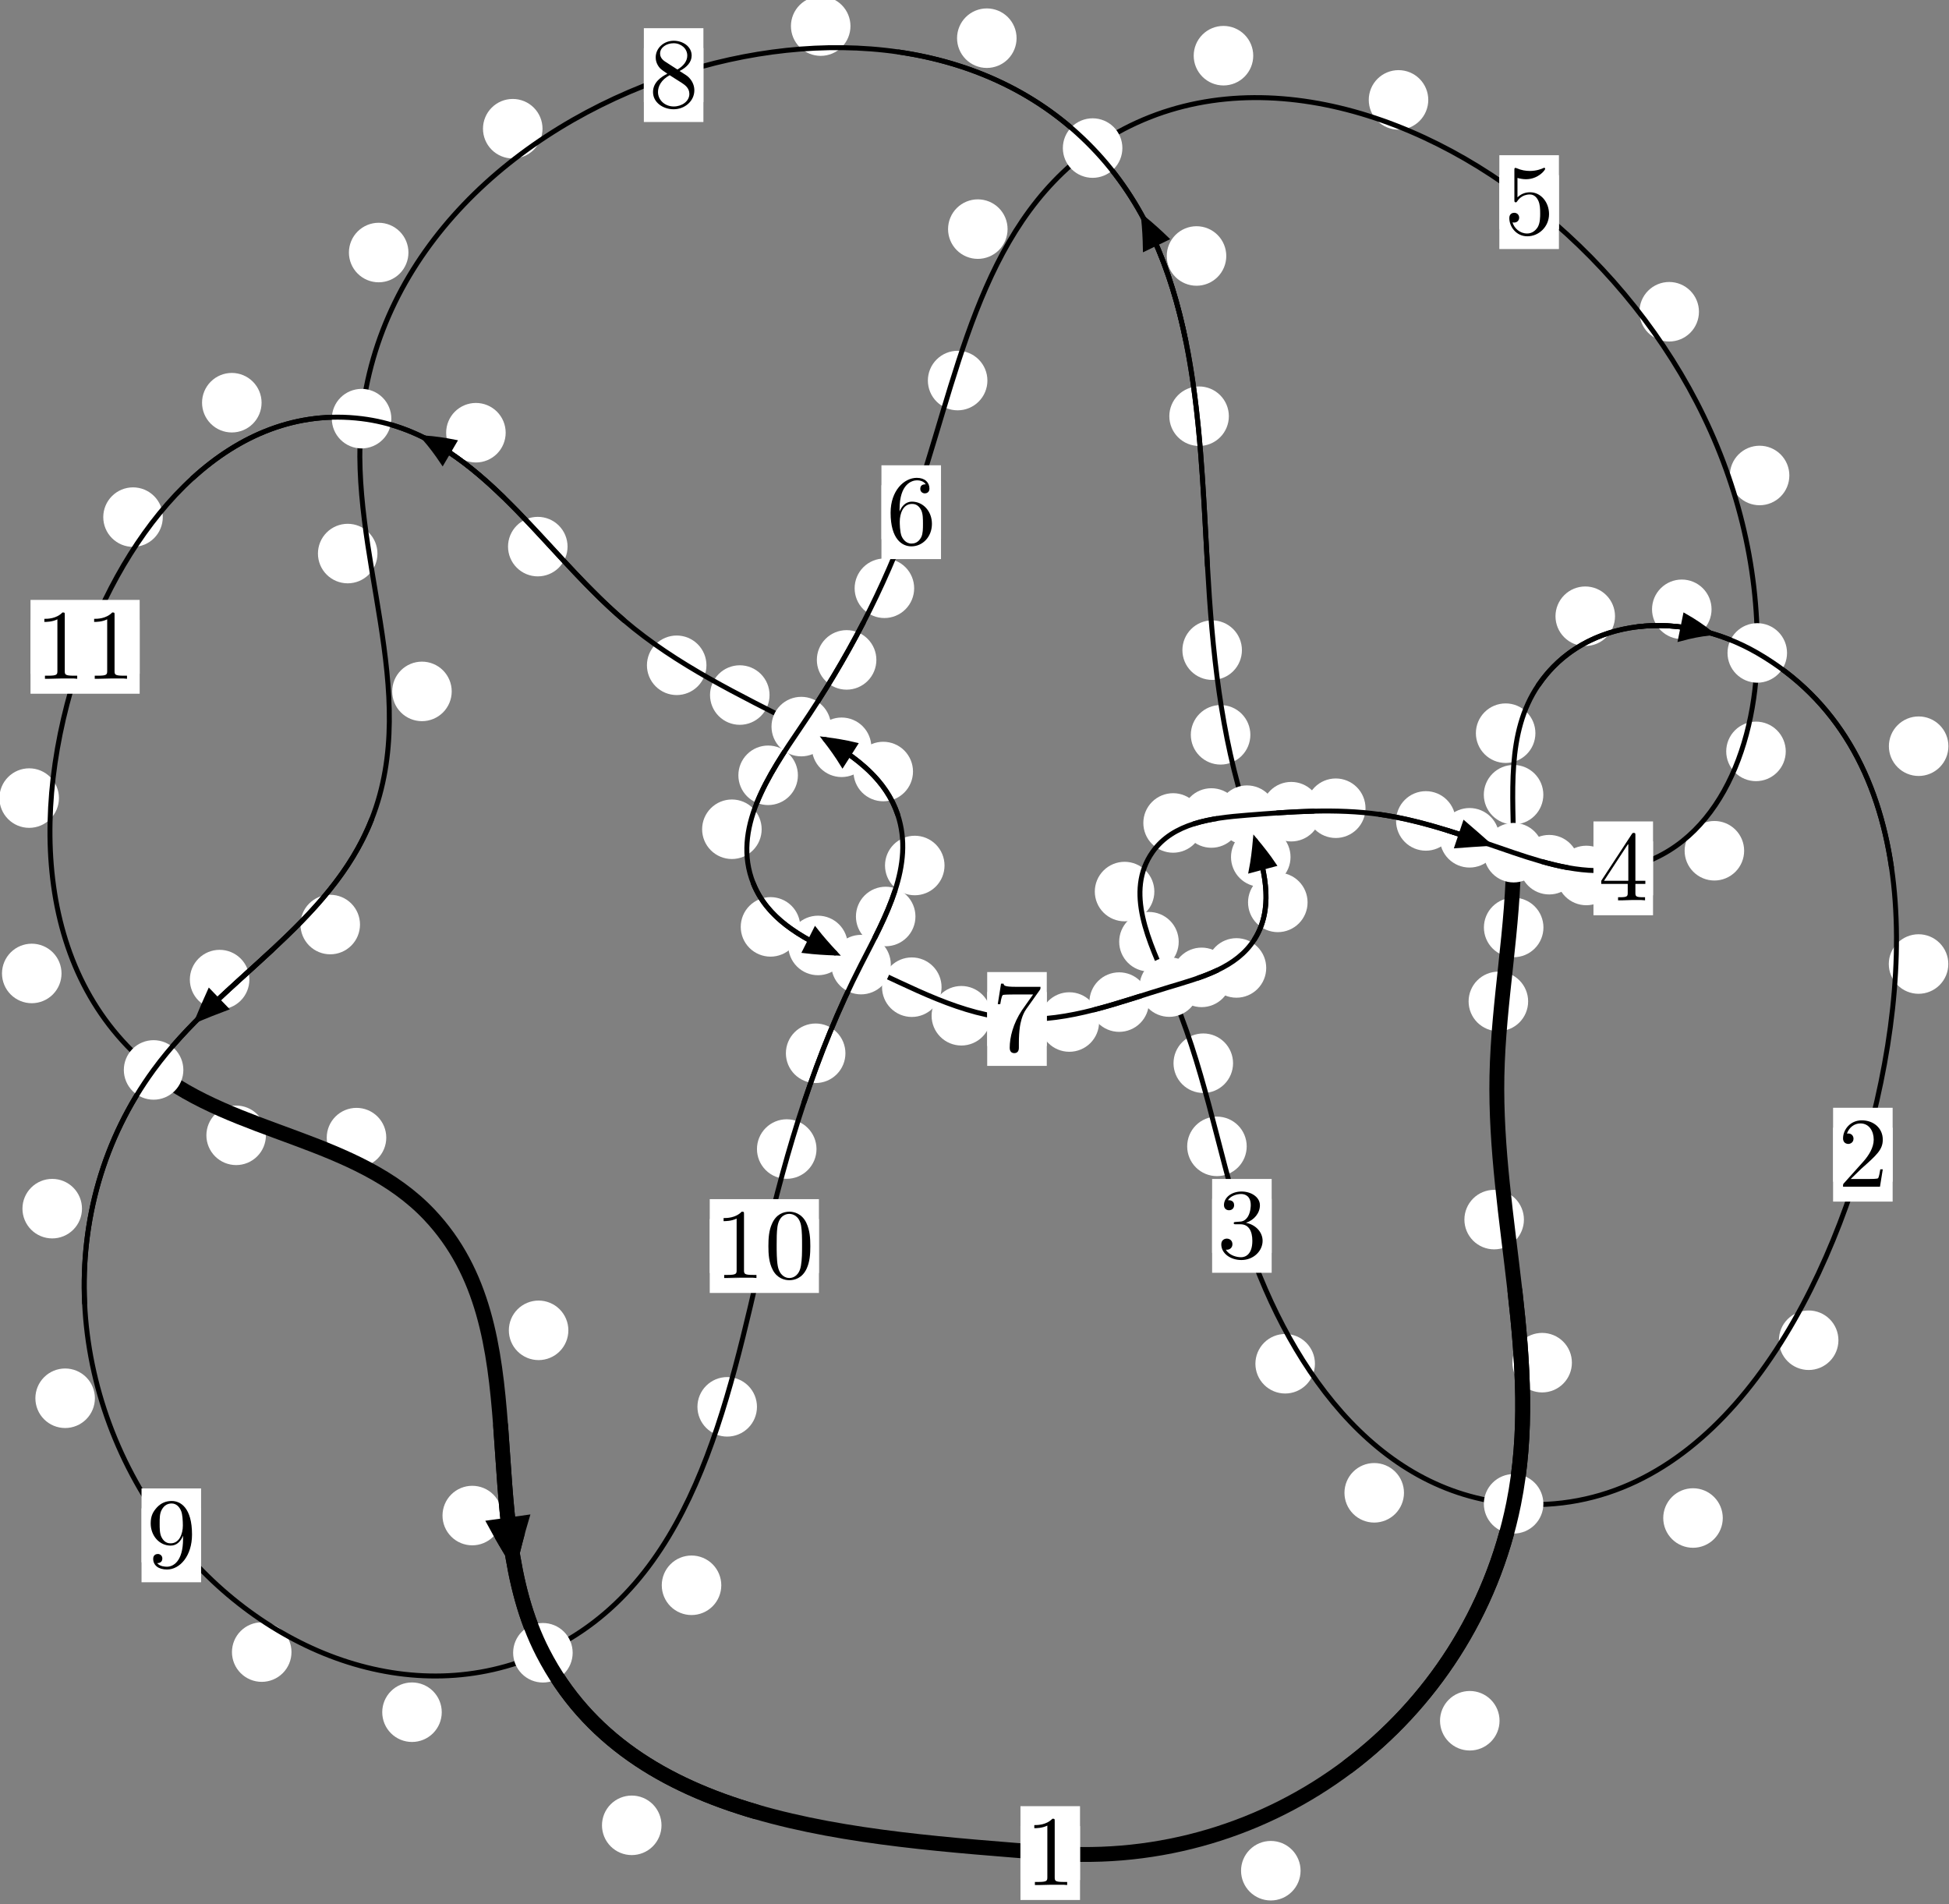 <?xml version="1.0"?>
<!-- Created by MetaPost 1.999 on 2021.07.06:0016 -->
<svg version="1.1" xmlns="http://www.w3.org/2000/svg" xmlns:xlink="http://www.w3.org/1999/xlink" width="195.722" height="191.196" viewBox="0 0 195.722 191.196">
<rect x="0" y="0" width="195.722" height="191.196" fill="#808080" stroke="none"/>
<!-- Original BoundingBox: -152.058807 -39.827332 43.662872 151.368332 -->
  <defs>
    <g transform="scale(0.01,0.01)" id="GLYPHcmr10_48">
      <path style="fill-rule: evenodd;" d="M460 -320C460 -400,455 -480,420 -554C374 -650,292 -666,250 -666C190 -666,117 -640,76 -547C44 -478,39 -400,39 -320C39 -245,43 -155,84 -79C127 2,200 22,249 22C303 22,379 1,423 -94C455 -163,460 -241,460 -320M249 -0C210 -0,151 -25,133 -121C122 -181,122 -273,122 -332C122 -396,122 -462,130 -516C149 -635,224 -644,249 -644C282 -644,348 -626,367 -527C377 -471,377 -395,377 -332C377 -257,377 -189,366 -125C351 -30,294 -0,249 -0"></path>
    </g>
    <g transform="scale(0.01,0.01)" id="GLYPHcmr10_49">
      <path style="fill-rule: evenodd;" d="M294 -640C294 -664,294 -666,271 -666C209 -602,121 -602,89 -602L89 -571C109 -571,168 -571,220 -597L220 -79C220 -43,217 -31,127 -31L95 -31L95 -0L257 -0L130 -3L217 -3L257 -3L297 -3L384 -3L419 -0L419 -31L387 -31C297 -31,294 -42,294 -79"></path>
    </g>
    <g transform="scale(0.01,0.01)" id="GLYPHcmr10_50">
      <path style="fill-rule: evenodd;" d="M127 -77L233 -180C389 -318,449 -372,449 -472C449 -586,359 -666,237 -666C124 -666,50 -574,50 -485C50 -429,100 -429,103 -429C120 -429,155 -441,155 -482C155 -508,137 -534,102 -534C94 -534,92 -534,89 -533C112 -598,166 -635,224 -635C315 -635,358 -554,358 -472C358 -392,308 -313,253 -251L61 -37C50 -26,50 -24,50 -0L421 -0L449 -174L424 -174C419 -144,412 -100,402 -85C395 -77,329 -77,307 -77"></path>
    </g>
    <g transform="scale(0.01,0.01)" id="GLYPHcmr10_51">
      <path style="fill-rule: evenodd;" d="M290 -352C372 -379,430 -449,430 -528C430 -610,342 -666,246 -666C145 -666,69 -606,69 -530C69 -497,91 -478,120 -478C151 -478,171 -500,171 -529C171 -579,124 -579,109 -579C140 -628,206 -641,242 -641C283 -641,338 -619,338 -529C338 -517,336 -459,310 -415C280 -367,246 -364,221 -363C213 -362,189 -360,182 -360C174 -359,167 -358,167 -348C167 -337,174 -337,191 -337L235 -337C317 -337,354 -269,354 -171C354 -35,285 -6,241 -6C198 -6,123 -23,88 -82C123 -77,154 -99,154 -137C154 -173,127 -193,98 -193C74 -193,42 -179,42 -135C42 -44,135 22,244 22C366 22,457 -69,457 -171C457 -253,394 -331,290 -352"></path>
    </g>
    <g transform="scale(0.01,0.01)" id="GLYPHcmr10_52">
      <path style="fill-rule: evenodd;" d="M294 -165L294 -78C294 -42,292 -31,218 -31L197 -31L197 -0L332 -0L238 -3L290 -3L332 -3L374 -3L427 -3L468 -0L468 -31L447 -31C373 -31,371 -42,371 -78L371 -165L471 -165L471 -196L371 -196L371 -651C371 -671,371 -677,355 -677C346 -677,343 -677,335 -665L28 -196L28 -165M300 -196L56 -196L300 -569"></path>
    </g>
    <g transform="scale(0.01,0.01)" id="GLYPHcmr10_53">
      <path style="fill-rule: evenodd;" d="M449 -201C449 -320,367 -420,259 -420C211 -420,168 -404,132 -369L132 -564C152 -558,185 -551,217 -551C340 -551,410 -642,410 -655C410 -661,407 -666,400 -666C399 -666,397 -666,392 -663C372 -654,323 -634,256 -634C216 -634,170 -641,123 -662C115 -665,113 -665,111 -665C101 -665,101 -657,101 -641L101 -345C101 -327,101 -319,115 -319C122 -319,124 -322,128 -328C139 -344,176 -398,257 -398C309 -398,334 -352,342 -334C358 -297,360 -258,360 -208C360 -173,360 -113,336 -71C312 -32,275 -6,229 -6C156 -6,99 -59,82 -118C85 -117,88 -116,99 -116C132 -116,149 -141,149 -165C149 -189,132 -214,99 -214C85 -214,50 -207,50 -161C50 -75,119 22,231 22C347 22,449 -74,449 -201"></path>
    </g>
    <g transform="scale(0.01,0.01)" id="GLYPHcmr10_54">
      <path style="fill-rule: evenodd;" d="M132 -328L132 -352C132 -605,256 -641,307 -641C331 -641,373 -635,395 -601C380 -601,340 -601,340 -556C340 -525,364 -510,386 -510C402 -510,432 -519,432 -558C432 -618,388 -666,305 -666C177 -666,42 -537,42 -316C42 -49,158 22,251 22C362 22,457 -72,457 -204C457 -331,368 -427,257 -427C189 -427,152 -376,132 -328M251 -6C188 -6,158 -66,152 -81C134 -128,134 -208,134 -226C134 -304,166 -404,256 -404C272 -404,318 -404,349 -342C367 -305,367 -254,367 -205C367 -157,367 -107,350 -71C320 -11,274 -6,251 -6"></path>
    </g>
    <g transform="scale(0.01,0.01)" id="GLYPHcmr10_55">
      <path style="fill-rule: evenodd;" d="M476 -609C485 -621,485 -623,485 -644L242 -644C120 -644,118 -657,114 -676L89 -676L56 -470L81 -470C84 -486,93 -549,106 -561C113 -567,191 -567,204 -567L411 -567C400 -551,321 -442,299 -409C209 -274,176 -135,176 -33C176 -23,176 22,222 22C268 22,268 -23,268 -33L268 -84C268 -139,271 -194,279 -248C283 -271,297 -357,341 -419"></path>
    </g>
    <g transform="scale(0.01,0.01)" id="GLYPHcmr10_56">
      <path style="fill-rule: evenodd;" d="M163 -457C117 -487,113 -521,113 -538C113 -599,178 -641,249 -641C322 -641,386 -589,386 -517C386 -460,347 -412,287 -377M309 -362C381 -399,430 -451,430 -517C430 -609,341 -666,250 -666C150 -666,69 -592,69 -499C69 -481,71 -436,113 -389C124 -377,161 -352,186 -335C128 -306,42 -250,42 -151C42 -45,144 22,249 22C362 22,457 -61,457 -168C457 -204,446 -249,408 -291C389 -312,373 -322,309 -362M209 -320L332 -242C360 -223,407 -193,407 -132C407 -58,332 -6,250 -6C164 -6,92 -68,92 -151C92 -209,124 -273,209 -320"></path>
    </g>
    <g transform="scale(0.01,0.01)" id="GLYPHcmr10_57">
      <path style="fill-rule: evenodd;" d="M367 -318L367 -286C367 -52,263 -6,205 -6C188 -6,134 -8,107 -42C151 -42,159 -71,159 -88C159 -119,135 -134,113 -134C97 -134,67 -125,67 -86C67 -19,121 22,206 22C335 22,457 -114,457 -329C457 -598,342 -666,253 -666C198 -666,149 -648,106 -603C65 -558,42 -516,42 -441C42 -316,130 -218,242 -218C303 -218,344 -260,367 -318M243 -241C227 -241,181 -241,150 -304C132 -341,132 -391,132 -440C132 -494,132 -541,153 -578C180 -628,218 -641,253 -641C299 -641,332 -607,349 -562C361 -530,365 -467,365 -421C365 -338,331 -241,243 -241"></path>
    </g>
  </defs>
  <path d="M130.606 187.839C130.606 187.046,130.291 186.286,129.73 185.725C129.17 185.165,128.41 184.85,127.617 184.85C126.824 184.85,126.064 185.165,125.504 185.725C124.943 186.286,124.628 187.046,124.628 187.839C124.628 188.631,124.943 189.391,125.504 189.952C126.064 190.512,126.824 190.827,127.617 190.827C128.41 190.827,129.17 190.512,129.73 189.952C130.291 189.391,130.606 188.631,130.606 187.839Z" style="fill: rgb(100%,100%,100%);stroke: none;"></path>
  <path d="M108.455 186.068C108.455 185.275,108.14 184.515,107.58 183.955C107.019 183.394,106.259 183.079,105.466 183.079C104.674 183.079,103.913 183.394,103.353 183.955C102.793 184.515,102.478 185.275,102.478 186.068C102.478 186.861,102.793 187.621,103.353 188.181C103.913 188.742,104.674 189.057,105.466 189.057C106.259 189.057,107.019 188.742,107.58 188.181C108.14 187.621,108.455 186.861,108.455 186.068Z" style="fill: rgb(100%,100%,100%);stroke: none;"></path>
  <path d="M157.853 136.826C157.853 136.033,157.539 135.273,156.978 134.712C156.418 134.152,155.657 133.837,154.865 133.837C154.072 133.837,153.312 134.152,152.751 134.712C152.191 135.273,151.876 136.033,151.876 136.826C151.876 137.618,152.191 138.379,152.751 138.939C153.312 139.5,154.072 139.814,154.865 139.814C155.657 139.814,156.418 139.5,156.978 138.939C157.539 138.379,157.853 137.618,157.853 136.826Z" style="fill: rgb(100%,100%,100%);stroke: none;"></path>
  <path d="M150.587 172.781C150.587 171.988,150.272 171.228,149.711 170.667C149.151 170.107,148.391 169.792,147.598 169.792C146.805 169.792,146.045 170.107,145.485 170.667C144.924 171.228,144.609 171.988,144.609 172.781C144.609 173.573,144.924 174.334,145.485 174.894C146.045 175.455,146.805 175.769,147.598 175.769C148.391 175.769,149.151 175.455,149.711 174.894C150.272 174.334,150.587 173.573,150.587 172.781Z" style="fill: rgb(100%,100%,100%);stroke: none;"></path>
  <path d="M153.458 100.55C153.458 99.758,153.143 98.998,152.582 98.437C152.022 97.877,151.261 97.562,150.469 97.562C149.676 97.562,148.916 97.877,148.355 98.437C147.795 98.998,147.48 99.758,147.48 100.55C147.48 101.343,147.795 102.103,148.355 102.664C148.916 103.224,149.676 103.539,150.469 103.539C151.261 103.539,152.022 103.224,152.582 102.664C153.143 102.103,153.458 101.343,153.458 100.55Z" style="fill: rgb(100%,100%,100%);stroke: none;"></path>
  <path d="M153.035 122.461C153.035 121.668,152.72 120.908,152.16 120.347C151.599 119.787,150.839 119.472,150.047 119.472C149.254 119.472,148.494 119.787,147.933 120.347C147.373 120.908,147.058 121.668,147.058 122.461C147.058 123.253,147.373 124.013,147.933 124.574C148.494 125.134,149.254 125.449,150.047 125.449C150.839 125.449,151.599 125.134,152.16 124.574C152.72 124.013,153.035 123.253,153.035 122.461Z" style="fill: rgb(100%,100%,100%);stroke: none;"></path>
  <path d="M154.984 79.797C154.984 79.004,154.669 78.244,154.109 77.684C153.548 77.123,152.788 76.808,151.995 76.808C151.203 76.808,150.443 77.123,149.882 77.684C149.322 78.244,149.007 79.004,149.007 79.797C149.007 80.59,149.322 81.35,149.882 81.91C150.443 82.471,151.203 82.786,151.995 82.786C152.788 82.786,153.548 82.471,154.109 81.91C154.669 81.35,154.984 80.59,154.984 79.797Z" style="fill: rgb(100%,100%,100%);stroke: none;"></path>
  <path d="M154.995 93.127C154.995 92.334,154.68 91.574,154.119 91.013C153.559 90.453,152.799 90.138,152.006 90.138C151.213 90.138,150.453 90.453,149.893 91.013C149.332 91.574,149.017 92.334,149.017 93.127C149.017 93.919,149.332 94.68,149.893 95.24C150.453 95.801,151.213 96.116,152.006 96.116C152.799 96.116,153.559 95.801,154.119 95.24C154.68 94.68,154.995 93.919,154.995 93.127Z" style="fill: rgb(100%,100%,100%);stroke: none;"></path>
  <path d="M162.183 61.877C162.183 61.084,161.868 60.324,161.307 59.764C160.747 59.203,159.987 58.888,159.194 58.888C158.401 58.888,157.641 59.203,157.081 59.764C156.52 60.324,156.205 61.084,156.205 61.877C156.205 62.67,156.52 63.43,157.081 63.99C157.641 64.551,158.401 64.866,159.194 64.866C159.987 64.866,160.747 64.551,161.307 63.99C161.868 63.43,162.183 62.67,162.183 61.877Z" style="fill: rgb(100%,100%,100%);stroke: none;"></path>
  <path d="M154.188 73.619C154.188 72.826,153.873 72.066,153.313 71.506C152.752 70.945,151.992 70.63,151.199 70.63C150.407 70.63,149.646 70.945,149.086 71.506C148.526 72.066,148.211 72.826,148.211 73.619C148.211 74.412,148.526 75.172,149.086 75.732C149.646 76.293,150.407 76.608,151.199 76.608C151.992 76.608,152.752 76.293,153.313 75.732C153.873 75.172,154.188 74.412,154.188 73.619Z" style="fill: rgb(100%,100%,100%);stroke: none;"></path>
  <path d="M195.663 74.927C195.663 74.134,195.348 73.374,194.787 72.814C194.227 72.253,193.467 71.938,192.674 71.938C191.881 71.938,191.121 72.253,190.561 72.814C190 73.374,189.685 74.134,189.685 74.927C189.685 75.72,190 76.48,190.561 77.04C191.121 77.601,191.881 77.916,192.674 77.916C193.467 77.916,194.227 77.601,194.787 77.04C195.348 76.48,195.663 75.72,195.663 74.927Z" style="fill: rgb(100%,100%,100%);stroke: none;"></path>
  <path d="M171.877 61.181C171.877 60.388,171.562 59.628,171.002 59.068C170.442 58.507,169.681 58.192,168.889 58.192C168.096 58.192,167.336 58.507,166.775 59.068C166.215 59.628,165.9 60.388,165.9 61.181C165.9 61.974,166.215 62.734,166.775 63.294C167.336 63.855,168.096 64.17,168.889 64.17C169.681 64.17,170.442 63.855,171.002 63.294C171.562 62.734,171.877 61.974,171.877 61.181Z" style="fill: rgb(100%,100%,100%);stroke: none;"></path>
  <path d="M184.618 134.573C184.618 133.781,184.303 133.02,183.743 132.46C183.183 131.9,182.422 131.585,181.63 131.585C180.837 131.585,180.077 131.9,179.516 132.46C178.956 133.02,178.641 133.781,178.641 134.573C178.641 135.366,178.956 136.126,179.516 136.687C180.077 137.247,180.837 137.562,181.63 137.562C182.422 137.562,183.183 137.247,183.743 136.687C184.303 136.126,184.618 135.366,184.618 134.573Z" style="fill: rgb(100%,100%,100%);stroke: none;"></path>
  <path d="M195.654 96.798C195.654 96.005,195.339 95.245,194.778 94.685C194.218 94.124,193.458 93.809,192.665 93.809C191.872 93.809,191.112 94.124,190.552 94.685C189.991 95.245,189.676 96.005,189.676 96.798C189.676 97.591,189.991 98.351,190.552 98.911C191.112 99.472,191.872 99.787,192.665 99.787C193.458 99.787,194.218 99.472,194.778 98.911C195.339 98.351,195.654 97.591,195.654 96.798Z" style="fill: rgb(100%,100%,100%);stroke: none;"></path>
  <path d="M140.99 149.893C140.99 149.101,140.675 148.34,140.115 147.78C139.554 147.219,138.794 146.904,138.001 146.904C137.209 146.904,136.448 147.219,135.888 147.78C135.328 148.34,135.013 149.101,135.013 149.893C135.013 150.686,135.328 151.446,135.888 152.007C136.448 152.567,137.209 152.882,138.001 152.882C138.794 152.882,139.554 152.567,140.115 152.007C140.675 151.446,140.99 150.686,140.99 149.893Z" style="fill: rgb(100%,100%,100%);stroke: none;"></path>
  <path d="M173.004 152.424C173.004 151.632,172.689 150.872,172.128 150.311C171.568 149.751,170.808 149.436,170.015 149.436C169.222 149.436,168.462 149.751,167.902 150.311C167.341 150.872,167.026 151.632,167.026 152.424C167.026 153.217,167.341 153.977,167.902 154.538C168.462 155.098,169.222 155.413,170.015 155.413C170.808 155.413,171.568 155.098,172.128 154.538C172.689 153.977,173.004 153.217,173.004 152.424Z" style="fill: rgb(100%,100%,100%);stroke: none;"></path>
  <path d="M125.196 115.107C125.196 114.315,124.881 113.554,124.321 112.994C123.761 112.434,123 112.119,122.208 112.119C121.415 112.119,120.655 112.434,120.094 112.994C119.534 113.554,119.219 114.315,119.219 115.107C119.219 115.9,119.534 116.66,120.094 117.221C120.655 117.781,121.415 118.096,122.208 118.096C123 118.096,123.761 117.781,124.321 117.221C124.881 116.66,125.196 115.9,125.196 115.107Z" style="fill: rgb(100%,100%,100%);stroke: none;"></path>
  <path d="M132.048 136.935C132.048 136.142,131.733 135.382,131.172 134.821C130.612 134.261,129.852 133.946,129.059 133.946C128.266 133.946,127.506 134.261,126.946 134.821C126.385 135.382,126.07 136.142,126.07 136.935C126.07 137.727,126.385 138.487,126.946 139.048C127.506 139.608,128.266 139.923,129.059 139.923C129.852 139.923,130.612 139.608,131.172 139.048C131.733 138.487,132.048 137.727,132.048 136.935Z" style="fill: rgb(100%,100%,100%);stroke: none;"></path>
  <path d="M118.368 94.559C118.368 93.766,118.053 93.006,117.493 92.446C116.932 91.885,116.172 91.57,115.379 91.57C114.587 91.57,113.826 91.885,113.266 92.446C112.706 93.006,112.391 93.766,112.391 94.559C112.391 95.352,112.706 96.112,113.266 96.672C113.826 97.233,114.587 97.548,115.379 97.548C116.172 97.548,116.932 97.233,117.493 96.672C118.053 96.112,118.368 95.352,118.368 94.559Z" style="fill: rgb(100%,100%,100%);stroke: none;"></path>
  <path d="M123.825 106.758C123.825 105.965,123.51 105.205,122.949 104.644C122.389 104.084,121.629 103.769,120.836 103.769C120.043 103.769,119.283 104.084,118.723 104.644C118.162 105.205,117.847 105.965,117.847 106.758C117.847 107.55,118.162 108.311,118.723 108.871C119.283 109.431,120.043 109.746,120.836 109.746C121.629 109.746,122.389 109.431,122.949 108.871C123.51 108.311,123.825 107.55,123.825 106.758Z" style="fill: rgb(100%,100%,100%);stroke: none;"></path>
  <path d="M120.793 82.633C120.793 81.841,120.478 81.08,119.918 80.52C119.357 79.96,118.597 79.645,117.805 79.645C117.012 79.645,116.252 79.96,115.691 80.52C115.131 81.08,114.816 81.841,114.816 82.633C114.816 83.426,115.131 84.186,115.691 84.747C116.252 85.307,117.012 85.622,117.805 85.622C118.597 85.622,119.357 85.307,119.918 84.747C120.478 84.186,120.793 83.426,120.793 82.633Z" style="fill: rgb(100%,100%,100%);stroke: none;"></path>
  <path d="M115.921 89.522C115.921 88.73,115.606 87.97,115.045 87.409C114.485 86.849,113.725 86.534,112.932 86.534C112.139 86.534,111.379 86.849,110.819 87.409C110.258 87.97,109.943 88.73,109.943 89.522C109.943 90.315,110.258 91.075,110.819 91.636C111.379 92.196,112.139 92.511,112.932 92.511C113.725 92.511,114.485 92.196,115.045 91.636C115.606 91.075,115.921 90.315,115.921 89.522Z" style="fill: rgb(100%,100%,100%);stroke: none;"></path>
  <path d="M132.658 81.502C132.658 80.709,132.343 79.949,131.782 79.389C131.222 78.828,130.462 78.513,129.669 78.513C128.876 78.513,128.116 78.828,127.556 79.389C126.995 79.949,126.68 80.709,126.68 81.502C126.68 82.295,126.995 83.055,127.556 83.615C128.116 84.176,128.876 84.491,129.669 84.491C130.462 84.491,131.222 84.176,131.782 83.615C132.343 83.055,132.658 82.295,132.658 81.502Z" style="fill: rgb(100%,100%,100%);stroke: none;"></path>
  <path d="M124.636 82.136C124.636 81.343,124.321 80.583,123.76 80.022C123.2 79.462,122.44 79.147,121.647 79.147C120.854 79.147,120.094 79.462,119.534 80.022C118.973 80.583,118.658 81.343,118.658 82.136C118.658 82.928,118.973 83.689,119.534 84.249C120.094 84.81,120.854 85.124,121.647 85.124C122.44 85.124,123.2 84.81,123.76 84.249C124.321 83.689,124.636 82.928,124.636 82.136Z" style="fill: rgb(100%,100%,100%);stroke: none;"></path>
  <path d="M146.174 82.429C146.174 81.637,145.859 80.876,145.298 80.316C144.738 79.755,143.978 79.441,143.185 79.441C142.392 79.441,141.632 79.755,141.072 80.316C140.511 80.876,140.196 81.637,140.196 82.429C140.196 83.222,140.511 83.982,141.072 84.543C141.632 85.103,142.392 85.418,143.185 85.418C143.978 85.418,144.738 85.103,145.298 84.543C145.859 83.982,146.174 83.222,146.174 82.429Z" style="fill: rgb(100%,100%,100%);stroke: none;"></path>
  <path d="M137.128 81.154C137.128 80.362,136.813 79.602,136.253 79.041C135.692 78.481,134.932 78.166,134.14 78.166C133.347 78.166,132.587 78.481,132.026 79.041C131.466 79.602,131.151 80.362,131.151 81.154C131.151 81.947,131.466 82.707,132.026 83.268C132.587 83.828,133.347 84.143,134.14 84.143C134.932 84.143,135.692 83.828,136.253 83.268C136.813 82.707,137.128 81.947,137.128 81.154Z" style="fill: rgb(100%,100%,100%);stroke: none;"></path>
  <path d="M158.562 86.823C158.562 86.031,158.247 85.27,157.686 84.71C157.126 84.149,156.366 83.835,155.573 83.835C154.78 83.835,154.02 84.149,153.46 84.71C152.899 85.27,152.584 86.031,152.584 86.823C152.584 87.616,152.899 88.376,153.46 88.937C154.02 89.497,154.78 89.812,155.573 89.812C156.366 89.812,157.126 89.497,157.686 88.937C158.247 88.376,158.562 87.616,158.562 86.823Z" style="fill: rgb(100%,100%,100%);stroke: none;"></path>
  <path d="M150.563 84.123C150.563 83.33,150.248 82.57,149.688 82.01C149.127 81.449,148.367 81.134,147.574 81.134C146.782 81.134,146.022 81.449,145.461 82.01C144.901 82.57,144.586 83.33,144.586 84.123C144.586 84.916,144.901 85.676,145.461 86.236C146.022 86.797,146.782 87.112,147.574 87.112C148.367 87.112,149.127 86.797,149.688 86.236C150.248 85.676,150.563 84.916,150.563 84.123Z" style="fill: rgb(100%,100%,100%);stroke: none;"></path>
  <path d="M175.15 85.424C175.15 84.631,174.835 83.871,174.275 83.311C173.714 82.75,172.954 82.435,172.162 82.435C171.369 82.435,170.609 82.75,170.048 83.311C169.488 83.871,169.173 84.631,169.173 85.424C169.173 86.217,169.488 86.977,170.048 87.537C170.609 88.098,171.369 88.413,172.162 88.413C172.954 88.413,173.714 88.098,174.275 87.537C174.835 86.977,175.15 86.217,175.15 85.424Z" style="fill: rgb(100%,100%,100%);stroke: none;"></path>
  <path d="M162.288 87.907C162.288 87.114,161.973 86.354,161.413 85.793C160.853 85.233,160.092 84.918,159.3 84.918C158.507 84.918,157.747 85.233,157.186 85.793C156.626 86.354,156.311 87.114,156.311 87.907C156.311 88.699,156.626 89.46,157.186 90.02C157.747 90.58,158.507 90.895,159.3 90.895C160.092 90.895,160.853 90.58,161.413 90.02C161.973 89.46,162.288 88.699,162.288 87.907Z" style="fill: rgb(100%,100%,100%);stroke: none;"></path>
  <path d="M179.69 47.744C179.69 46.951,179.375 46.191,178.815 45.63C178.254 45.07,177.494 44.755,176.701 44.755C175.909 44.755,175.149 45.07,174.588 45.63C174.028 46.191,173.713 46.951,173.713 47.744C173.713 48.536,174.028 49.297,174.588 49.857C175.149 50.417,175.909 50.732,176.701 50.732C177.494 50.732,178.254 50.417,178.815 49.857C179.375 49.297,179.69 48.536,179.69 47.744Z" style="fill: rgb(100%,100%,100%);stroke: none;"></path>
  <path d="M179.328 75.447C179.328 74.654,179.013 73.894,178.452 73.334C177.892 72.773,177.132 72.458,176.339 72.458C175.546 72.458,174.786 72.773,174.226 73.334C173.665 73.894,173.35 74.654,173.35 75.447C173.35 76.24,173.665 77,174.226 77.56C174.786 78.121,175.546 78.436,176.339 78.436C177.132 78.436,177.892 78.121,178.452 77.56C179.013 77,179.328 76.24,179.328 75.447Z" style="fill: rgb(100%,100%,100%);stroke: none;"></path>
  <path d="M143.43 10.031C143.43 9.238,143.115 8.478,142.555 7.918C141.995 7.357,141.234 7.042,140.442 7.042C139.649 7.042,138.889 7.357,138.328 7.918C137.768 8.478,137.453 9.238,137.453 10.031C137.453 10.824,137.768 11.584,138.328 12.145C138.889 12.705,139.649 13.02,140.442 13.02C141.234 13.02,141.995 12.705,142.555 12.145C143.115 11.584,143.43 10.824,143.43 10.031Z" style="fill: rgb(100%,100%,100%);stroke: none;"></path>
  <path d="M170.612 31.303C170.612 30.51,170.297 29.75,169.737 29.19C169.176 28.629,168.416 28.314,167.624 28.314C166.831 28.314,166.071 28.629,165.51 29.19C164.95 29.75,164.635 30.51,164.635 31.303C164.635 32.096,164.95 32.856,165.51 33.416C166.071 33.977,166.831 34.292,167.624 34.292C168.416 34.292,169.176 33.977,169.737 33.416C170.297 32.856,170.612 32.096,170.612 31.303Z" style="fill: rgb(100%,100%,100%);stroke: none;"></path>
  <path d="M101.183 23.006C101.183 22.213,100.868 21.453,100.308 20.892C99.747 20.332,98.987 20.017,98.195 20.017C97.402 20.017,96.642 20.332,96.081 20.892C95.521 21.453,95.206 22.213,95.206 23.006C95.206 23.798,95.521 24.558,96.081 25.119C96.642 25.679,97.402 25.994,98.195 25.994C98.987 25.994,99.747 25.679,100.308 25.119C100.868 24.558,101.183 23.798,101.183 23.006Z" style="fill: rgb(100%,100%,100%);stroke: none;"></path>
  <path d="M125.852 5.592C125.852 4.799,125.537 4.039,124.976 3.479C124.416 2.918,123.656 2.603,122.863 2.603C122.07 2.603,121.31 2.918,120.75 3.479C120.189 4.039,119.874 4.799,119.874 5.592C119.874 6.385,120.189 7.145,120.75 7.705C121.31 8.266,122.07 8.581,122.863 8.581C123.656 8.581,124.416 8.266,124.976 7.705C125.537 7.145,125.852 6.385,125.852 5.592Z" style="fill: rgb(100%,100%,100%);stroke: none;"></path>
  <path d="M91.802 59.068C91.802 58.275,91.487 57.515,90.927 56.955C90.366 56.394,89.606 56.079,88.813 56.079C88.021 56.079,87.26 56.394,86.7 56.955C86.139 57.515,85.824 58.275,85.824 59.068C85.824 59.861,86.139 60.621,86.7 61.181C87.26 61.742,88.021 62.057,88.813 62.057C89.606 62.057,90.366 61.742,90.927 61.181C91.487 60.621,91.802 59.861,91.802 59.068Z" style="fill: rgb(100%,100%,100%);stroke: none;"></path>
  <path d="M99.157 38.212C99.157 37.419,98.842 36.659,98.281 36.099C97.721 35.538,96.961 35.223,96.168 35.223C95.375 35.223,94.615 35.538,94.055 36.099C93.494 36.659,93.179 37.419,93.179 38.212C93.179 39.005,93.494 39.765,94.055 40.325C94.615 40.886,95.375 41.201,96.168 41.201C96.961 41.201,97.721 40.886,98.281 40.325C98.842 39.765,99.157 39.005,99.157 38.212Z" style="fill: rgb(100%,100%,100%);stroke: none;"></path>
  <path d="M80.127 77.848C80.127 77.056,79.812 76.295,79.252 75.735C78.691 75.174,77.931 74.86,77.138 74.86C76.346 74.86,75.585 75.174,75.025 75.735C74.464 76.295,74.149 77.056,74.149 77.848C74.149 78.641,74.464 79.401,75.025 79.962C75.585 80.522,76.346 80.837,77.138 80.837C77.931 80.837,78.691 80.522,79.252 79.962C79.812 79.401,80.127 78.641,80.127 77.848Z" style="fill: rgb(100%,100%,100%);stroke: none;"></path>
  <path d="M88.007 66.261C88.007 65.468,87.692 64.708,87.131 64.148C86.571 63.587,85.811 63.272,85.018 63.272C84.225 63.272,83.465 63.587,82.905 64.148C82.344 64.708,82.029 65.468,82.029 66.261C82.029 67.054,82.344 67.814,82.905 68.374C83.465 68.935,84.225 69.25,85.018 69.25C85.811 69.25,86.571 68.935,87.131 68.374C87.692 67.814,88.007 67.054,88.007 66.261Z" style="fill: rgb(100%,100%,100%);stroke: none;"></path>
  <path d="M80.364 93.069C80.364 92.276,80.049 91.516,79.489 90.955C78.929 90.395,78.168 90.08,77.376 90.08C76.583 90.08,75.823 90.395,75.262 90.955C74.702 91.516,74.387 92.276,74.387 93.069C74.387 93.861,74.702 94.622,75.262 95.182C75.823 95.742,76.583 96.057,77.376 96.057C78.168 96.057,78.929 95.742,79.489 95.182C80.049 94.622,80.364 93.861,80.364 93.069Z" style="fill: rgb(100%,100%,100%);stroke: none;"></path>
  <path d="M76.487 83.265C76.487 82.473,76.172 81.713,75.611 81.152C75.051 80.592,74.291 80.277,73.498 80.277C72.705 80.277,71.945 80.592,71.385 81.152C70.824 81.713,70.509 82.473,70.509 83.265C70.509 84.058,70.824 84.818,71.385 85.379C71.945 85.939,72.705 86.254,73.498 86.254C74.291 86.254,75.051 85.939,75.611 85.379C76.172 84.818,76.487 84.058,76.487 83.265Z" style="fill: rgb(100%,100%,100%);stroke: none;"></path>
  <path d="M94.553 99.124C94.553 98.331,94.238 97.571,93.677 97.011C93.117 96.45,92.357 96.135,91.564 96.135C90.771 96.135,90.011 96.45,89.451 97.011C88.89 97.571,88.575 98.331,88.575 99.124C88.575 99.917,88.89 100.677,89.451 101.237C90.011 101.798,90.771 102.113,91.564 102.113C92.357 102.113,93.117 101.798,93.677 101.237C94.238 100.677,94.553 99.917,94.553 99.124Z" style="fill: rgb(100%,100%,100%);stroke: none;"></path>
  <path d="M85.134 94.933C85.134 94.14,84.82 93.38,84.259 92.819C83.699 92.259,82.938 91.944,82.146 91.944C81.353 91.944,80.593 92.259,80.032 92.819C79.472 93.38,79.157 94.14,79.157 94.933C79.157 95.725,79.472 96.486,80.032 97.046C80.593 97.607,81.353 97.922,82.146 97.922C82.938 97.922,83.699 97.607,84.259 97.046C84.82 96.486,85.134 95.725,85.134 94.933Z" style="fill: rgb(100%,100%,100%);stroke: none;"></path>
  <path d="M110.373 102.622C110.373 101.829,110.058 101.069,109.497 100.508C108.937 99.948,108.177 99.633,107.384 99.633C106.591 99.633,105.831 99.948,105.271 100.508C104.71 101.069,104.395 101.829,104.395 102.622C104.395 103.414,104.71 104.174,105.271 104.735C105.831 105.295,106.591 105.61,107.384 105.61C108.177 105.61,108.937 105.295,109.497 104.735C110.058 104.174,110.373 103.414,110.373 102.622Z" style="fill: rgb(100%,100%,100%);stroke: none;"></path>
  <path d="M99.531 101.992C99.531 101.199,99.216 100.439,98.655 99.879C98.095 99.318,97.335 99.003,96.542 99.003C95.749 99.003,94.989 99.318,94.429 99.879C93.868 100.439,93.553 101.199,93.553 101.992C93.553 102.785,93.868 103.545,94.429 104.105C94.989 104.666,95.749 104.981,96.542 104.981C97.335 104.981,98.095 104.666,98.655 104.105C99.216 103.545,99.531 102.785,99.531 101.992Z" style="fill: rgb(100%,100%,100%);stroke: none;"></path>
  <path d="M123.656 98.138C123.656 97.346,123.341 96.585,122.78 96.025C122.22 95.464,121.46 95.15,120.667 95.15C119.874 95.15,119.114 95.464,118.554 96.025C117.993 96.585,117.678 97.346,117.678 98.138C117.678 98.931,117.993 99.691,118.554 100.252C119.114 100.812,119.874 101.127,120.667 101.127C121.46 101.127,122.22 100.812,122.78 100.252C123.341 99.691,123.656 98.931,123.656 98.138Z" style="fill: rgb(100%,100%,100%);stroke: none;"></path>
  <path d="M115.377 100.621C115.377 99.828,115.062 99.068,114.501 98.507C113.941 97.947,113.181 97.632,112.388 97.632C111.595 97.632,110.835 97.947,110.275 98.507C109.714 99.068,109.399 99.828,109.399 100.621C109.399 101.413,109.714 102.173,110.275 102.734C110.835 103.294,111.595 103.609,112.388 103.609C113.181 103.609,113.941 103.294,114.501 102.734C115.062 102.173,115.377 101.413,115.377 100.621Z" style="fill: rgb(100%,100%,100%);stroke: none;"></path>
  <path d="M131.309 90.609C131.309 89.816,130.994 89.056,130.433 88.495C129.873 87.935,129.113 87.62,128.32 87.62C127.527 87.62,126.767 87.935,126.207 88.495C125.646 89.056,125.331 89.816,125.331 90.609C125.331 91.401,125.646 92.161,126.207 92.722C126.767 93.282,127.527 93.597,128.32 93.597C129.113 93.597,129.873 93.282,130.433 92.722C130.994 92.161,131.309 91.401,131.309 90.609Z" style="fill: rgb(100%,100%,100%);stroke: none;"></path>
  <path d="M127.156 97.191C127.156 96.398,126.841 95.638,126.28 95.078C125.72 94.517,124.96 94.202,124.167 94.202C123.374 94.202,122.614 94.517,122.054 95.078C121.493 95.638,121.178 96.398,121.178 97.191C121.178 97.984,121.493 98.744,122.054 99.304C122.614 99.865,123.374 100.18,124.167 100.18C124.96 100.18,125.72 99.865,126.28 99.304C126.841 98.744,127.156 97.984,127.156 97.191Z" style="fill: rgb(100%,100%,100%);stroke: none;"></path>
  <path d="M125.563 73.783C125.563 72.991,125.248 72.23,124.687 71.67C124.127 71.109,123.367 70.794,122.574 70.794C121.781 70.794,121.021 71.109,120.461 71.67C119.9 72.23,119.585 72.991,119.585 73.783C119.585 74.576,119.9 75.336,120.461 75.897C121.021 76.457,121.781 76.772,122.574 76.772C123.367 76.772,124.127 76.457,124.687 75.897C125.248 75.336,125.563 74.576,125.563 73.783Z" style="fill: rgb(100%,100%,100%);stroke: none;"></path>
  <path d="M129.597 86.055C129.597 85.263,129.283 84.503,128.722 83.942C128.162 83.382,127.401 83.067,126.609 83.067C125.816 83.067,125.056 83.382,124.495 83.942C123.935 84.503,123.62 85.263,123.62 86.055C123.62 86.848,123.935 87.608,124.495 88.169C125.056 88.729,125.816 89.044,126.609 89.044C127.401 89.044,128.162 88.729,128.722 88.169C129.283 87.608,129.597 86.848,129.597 86.055Z" style="fill: rgb(100%,100%,100%);stroke: none;"></path>
  <path d="M123.404 41.792C123.404 41,123.089 40.24,122.528 39.679C121.968 39.119,121.208 38.804,120.415 38.804C119.622 38.804,118.862 39.119,118.302 39.679C117.741 40.24,117.426 41,117.426 41.792C117.426 42.585,117.741 43.345,118.302 43.906C118.862 44.466,119.622 44.781,120.415 44.781C121.208 44.781,121.968 44.466,122.528 43.906C123.089 43.345,123.404 42.585,123.404 41.792Z" style="fill: rgb(100%,100%,100%);stroke: none;"></path>
  <path d="M124.716 65.281C124.716 64.489,124.401 63.728,123.841 63.168C123.28 62.607,122.52 62.293,121.727 62.293C120.935 62.293,120.175 62.607,119.614 63.168C119.054 63.728,118.739 64.489,118.739 65.281C118.739 66.074,119.054 66.834,119.614 67.395C120.175 67.955,120.935 68.27,121.727 68.27C122.52 68.27,123.28 67.955,123.841 67.395C124.401 66.834,124.716 66.074,124.716 65.281Z" style="fill: rgb(100%,100%,100%);stroke: none;"></path>
  <path d="M102.086 3.834C102.086 3.041,101.771 2.281,101.211 1.72C100.65 1.16,99.89 0.845,99.097 0.845C98.305 0.845,97.545 1.16,96.984 1.72C96.424 2.281,96.109 3.041,96.109 3.834C96.109 4.626,96.424 5.386,96.984 5.947C97.545 6.507,98.305 6.822,99.097 6.822C99.89 6.822,100.65 6.507,101.211 5.947C101.771 5.386,102.086 4.626,102.086 3.834Z" style="fill: rgb(100%,100%,100%);stroke: none;"></path>
  <path d="M123.145 25.703C123.145 24.911,122.83 24.151,122.27 23.59C121.709 23.03,120.949 22.715,120.157 22.715C119.364 22.715,118.604 23.03,118.043 23.59C117.483 24.151,117.168 24.911,117.168 25.703C117.168 26.496,117.483 27.256,118.043 27.817C118.604 28.377,119.364 28.692,120.157 28.692C120.949 28.692,121.709 28.377,122.27 27.817C122.83 27.256,123.145 26.496,123.145 25.703Z" style="fill: rgb(100%,100%,100%);stroke: none;"></path>
  <path d="M54.48 12.923C54.48 12.131,54.165 11.371,53.604 10.81C53.044 10.25,52.284 9.935,51.491 9.935C50.698 9.935,49.938 10.25,49.378 10.81C48.817 11.371,48.502 12.131,48.502 12.923C48.502 13.716,48.817 14.476,49.378 15.037C49.938 15.597,50.698 15.912,51.491 15.912C52.284 15.912,53.044 15.597,53.604 15.037C54.165 14.476,54.48 13.716,54.48 12.923Z" style="fill: rgb(100%,100%,100%);stroke: none;"></path>
  <path d="M85.405 2.62C85.405 1.828,85.09 1.068,84.53 0.507C83.969 -0.053,83.209 -0.368,82.416 -0.368C81.624 -0.368,80.863 -0.053,80.303 0.507C79.742 1.068,79.427 1.828,79.427 2.62C79.427 3.413,79.742 4.173,80.303 4.734C80.863 5.294,81.624 5.609,82.416 5.609C83.209 5.609,83.969 5.294,84.53 4.734C85.09 4.173,85.405 3.413,85.405 2.62Z" style="fill: rgb(100%,100%,100%);stroke: none;"></path>
  <path d="M37.905 55.584C37.905 54.791,37.59 54.031,37.03 53.47C36.469 52.91,35.709 52.595,34.917 52.595C34.124 52.595,33.364 52.91,32.803 53.47C32.243 54.031,31.928 54.791,31.928 55.584C31.928 56.376,32.243 57.137,32.803 57.697C33.364 58.257,34.124 58.572,34.917 58.572C35.709 58.572,36.469 58.257,37.03 57.697C37.59 57.137,37.905 56.376,37.905 55.584Z" style="fill: rgb(100%,100%,100%);stroke: none;"></path>
  <path d="M41.016 25.357C41.016 24.564,40.701 23.804,40.141 23.244C39.58 22.683,38.82 22.368,38.027 22.368C37.235 22.368,36.475 22.683,35.914 23.244C35.354 23.804,35.039 24.564,35.039 25.357C35.039 26.15,35.354 26.91,35.914 27.47C36.475 28.031,37.235 28.346,38.027 28.346C38.82 28.346,39.58 28.031,40.141 27.47C40.701 26.91,41.016 26.15,41.016 25.357Z" style="fill: rgb(100%,100%,100%);stroke: none;"></path>
  <path d="M36.152 92.835C36.152 92.042,35.837 91.282,35.276 90.721C34.716 90.161,33.956 89.846,33.163 89.846C32.37 89.846,31.61 90.161,31.05 90.721C30.489 91.282,30.174 92.042,30.174 92.835C30.174 93.627,30.489 94.387,31.05 94.948C31.61 95.508,32.37 95.823,33.163 95.823C33.956 95.823,34.716 95.508,35.276 94.948C35.837 94.387,36.152 93.627,36.152 92.835Z" style="fill: rgb(100%,100%,100%);stroke: none;"></path>
  <path d="M45.362 69.424C45.362 68.631,45.047 67.871,44.487 67.311C43.927 66.75,43.166 66.435,42.374 66.435C41.581 66.435,40.821 66.75,40.26 67.311C39.7 67.871,39.385 68.631,39.385 69.424C39.385 70.217,39.7 70.977,40.26 71.537C40.821 72.098,41.581 72.413,42.374 72.413C43.166 72.413,43.927 72.098,44.487 71.537C45.047 70.977,45.362 70.217,45.362 69.424Z" style="fill: rgb(100%,100%,100%);stroke: none;"></path>
  <path d="M8.233 121.361C8.233 120.568,7.918 119.808,7.357 119.248C6.797 118.687,6.037 118.372,5.244 118.372C4.451 118.372,3.691 118.687,3.131 119.248C2.57 119.808,2.255 120.568,2.255 121.361C2.255 122.154,2.57 122.914,3.131 123.475C3.691 124.035,4.451 124.35,5.244 124.35C6.037 124.35,6.797 124.035,7.357 123.475C7.918 122.914,8.233 122.154,8.233 121.361Z" style="fill: rgb(100%,100%,100%);stroke: none;"></path>
  <path d="M25.043 98.362C25.043 97.569,24.728 96.809,24.167 96.248C23.607 95.688,22.846 95.373,22.054 95.373C21.261 95.373,20.501 95.688,19.94 96.248C19.38 96.809,19.065 97.569,19.065 98.362C19.065 99.154,19.38 99.915,19.94 100.475C20.501 101.036,21.261 101.35,22.054 101.35C22.846 101.35,23.607 101.036,24.167 100.475C24.728 99.915,25.043 99.154,25.043 98.362Z" style="fill: rgb(100%,100%,100%);stroke: none;"></path>
  <path d="M29.271 165.887C29.271 165.094,28.957 164.334,28.396 163.774C27.836 163.213,27.075 162.898,26.283 162.898C25.49 162.898,24.73 163.213,24.169 163.774C23.609 164.334,23.294 165.094,23.294 165.887C23.294 166.68,23.609 167.44,24.169 168C24.73 168.561,25.49 168.876,26.283 168.876C27.075 168.876,27.836 168.561,28.396 168C28.957 167.44,29.271 166.68,29.271 165.887Z" style="fill: rgb(100%,100%,100%);stroke: none;"></path>
  <path d="M9.53 140.399C9.53 139.606,9.215 138.846,8.655 138.286C8.094 137.725,7.334 137.41,6.542 137.41C5.749 137.41,4.989 137.725,4.428 138.286C3.868 138.846,3.553 139.606,3.553 140.399C3.553 141.192,3.868 141.952,4.428 142.512C4.989 143.073,5.749 143.388,6.542 143.388C7.334 143.388,8.094 143.073,8.655 142.512C9.215 141.952,9.53 141.192,9.53 140.399Z" style="fill: rgb(100%,100%,100%);stroke: none;"></path>
  <path d="M72.433 159.178C72.433 158.386,72.118 157.626,71.558 157.065C70.997 156.505,70.237 156.19,69.444 156.19C68.652 156.19,67.892 156.505,67.331 157.065C66.771 157.626,66.456 158.386,66.456 159.178C66.456 159.971,66.771 160.731,67.331 161.292C67.892 161.852,68.652 162.167,69.444 162.167C70.237 162.167,70.997 161.852,71.558 161.292C72.118 160.731,72.433 159.971,72.433 159.178Z" style="fill: rgb(100%,100%,100%);stroke: none;"></path>
  <path d="M44.362 171.923C44.362 171.131,44.047 170.37,43.487 169.81C42.926 169.25,42.166 168.935,41.373 168.935C40.581 168.935,39.82 169.25,39.26 169.81C38.7 170.37,38.385 171.131,38.385 171.923C38.385 172.716,38.7 173.476,39.26 174.037C39.82 174.597,40.581 174.912,41.373 174.912C42.166 174.912,42.926 174.597,43.487 174.037C44.047 173.476,44.362 172.716,44.362 171.923Z" style="fill: rgb(100%,100%,100%);stroke: none;"></path>
  <path d="M81.994 115.375C81.994 114.582,81.679 113.822,81.118 113.262C80.558 112.701,79.798 112.386,79.005 112.386C78.212 112.386,77.452 112.701,76.892 113.262C76.331 113.822,76.016 114.582,76.016 115.375C76.016 116.168,76.331 116.928,76.892 117.488C77.452 118.049,78.212 118.364,79.005 118.364C79.798 118.364,80.558 118.049,81.118 117.488C81.679 116.928,81.994 116.168,81.994 115.375Z" style="fill: rgb(100%,100%,100%);stroke: none;"></path>
  <path d="M76.016 141.26C76.016 140.468,75.701 139.707,75.14 139.147C74.58 138.586,73.82 138.272,73.027 138.272C72.234 138.272,71.474 138.586,70.914 139.147C70.353 139.707,70.038 140.468,70.038 141.26C70.038 142.053,70.353 142.813,70.914 143.374C71.474 143.934,72.234 144.249,73.027 144.249C73.82 144.249,74.58 143.934,75.14 143.374C75.701 142.813,76.016 142.053,76.016 141.26Z" style="fill: rgb(100%,100%,100%);stroke: none;"></path>
  <path d="M91.931 92.025C91.931 91.232,91.616 90.472,91.056 89.912C90.495 89.351,89.735 89.036,88.942 89.036C88.15 89.036,87.39 89.351,86.829 89.912C86.269 90.472,85.954 91.232,85.954 92.025C85.954 92.818,86.269 93.578,86.829 94.138C87.39 94.699,88.15 95.014,88.942 95.014C89.735 95.014,90.495 94.699,91.056 94.138C91.616 93.578,91.931 92.818,91.931 92.025Z" style="fill: rgb(100%,100%,100%);stroke: none;"></path>
  <path d="M84.899 105.759C84.899 104.966,84.584 104.206,84.023 103.646C83.463 103.085,82.702 102.77,81.91 102.77C81.117 102.77,80.357 103.085,79.796 103.646C79.236 104.206,78.921 104.966,78.921 105.759C78.921 106.552,79.236 107.312,79.796 107.872C80.357 108.433,81.117 108.748,81.91 108.748C82.702 108.748,83.463 108.433,84.023 107.872C84.584 107.312,84.899 106.552,84.899 105.759Z" style="fill: rgb(100%,100%,100%);stroke: none;"></path>
  <path d="M91.685 77.47C91.685 76.677,91.37 75.917,90.809 75.356C90.249 74.796,89.488 74.481,88.696 74.481C87.903 74.481,87.143 74.796,86.582 75.356C86.022 75.917,85.707 76.677,85.707 77.47C85.707 78.262,86.022 79.023,86.582 79.583C87.143 80.143,87.903 80.458,88.696 80.458C89.488 80.458,90.249 80.143,90.809 79.583C91.37 79.023,91.685 78.262,91.685 77.47Z" style="fill: rgb(100%,100%,100%);stroke: none;"></path>
  <path d="M94.851 86.905C94.851 86.113,94.536 85.352,93.976 84.792C93.415 84.231,92.655 83.917,91.862 83.917C91.07 83.917,90.309 84.231,89.749 84.792C89.188 85.352,88.874 86.113,88.874 86.905C88.874 87.698,89.188 88.458,89.749 89.019C90.309 89.579,91.07 89.894,91.862 89.894C92.655 89.894,93.415 89.579,93.976 89.019C94.536 88.458,94.851 87.698,94.851 86.905Z" style="fill: rgb(100%,100%,100%);stroke: none;"></path>
  <path d="M77.279 69.79C77.279 68.997,76.964 68.237,76.404 67.677C75.843 67.116,75.083 66.801,74.291 66.801C73.498 66.801,72.738 67.116,72.177 67.677C71.617 68.237,71.302 68.997,71.302 69.79C71.302 70.583,71.617 71.343,72.177 71.903C72.738 72.464,73.498 72.779,74.291 72.779C75.083 72.779,75.843 72.464,76.404 71.903C76.964 71.343,77.279 70.583,77.279 69.79Z" style="fill: rgb(100%,100%,100%);stroke: none;"></path>
  <path d="M87.504 75.036C87.504 74.243,87.189 73.483,86.629 72.922C86.068 72.362,85.308 72.047,84.515 72.047C83.723 72.047,82.963 72.362,82.402 72.922C81.842 73.483,81.527 74.243,81.527 75.036C81.527 75.828,81.842 76.588,82.402 77.149C82.963 77.709,83.723 78.024,84.515 78.024C85.308 78.024,86.068 77.709,86.629 77.149C87.189 76.588,87.504 75.828,87.504 75.036Z" style="fill: rgb(100%,100%,100%);stroke: none;"></path>
  <path d="M56.995 54.885C56.995 54.093,56.68 53.333,56.119 52.772C55.559 52.212,54.799 51.897,54.006 51.897C53.213 51.897,52.453 52.212,51.893 52.772C51.332 53.333,51.017 54.093,51.017 54.885C51.017 55.678,51.332 56.438,51.893 56.999C52.453 57.559,53.213 57.874,54.006 57.874C54.799 57.874,55.559 57.559,56.119 56.999C56.68 56.438,56.995 55.678,56.995 54.885Z" style="fill: rgb(100%,100%,100%);stroke: none;"></path>
  <path d="M70.943 66.802C70.943 66.009,70.628 65.249,70.068 64.689C69.507 64.128,68.747 63.813,67.954 63.813C67.162 63.813,66.401 64.128,65.841 64.689C65.281 65.249,64.966 66.009,64.966 66.802C64.966 67.595,65.281 68.355,65.841 68.915C66.401 69.476,67.162 69.791,67.954 69.791C68.747 69.791,69.507 69.476,70.068 68.915C70.628 68.355,70.943 67.595,70.943 66.802Z" style="fill: rgb(100%,100%,100%);stroke: none;"></path>
  <path d="M26.268 40.435C26.268 39.642,25.953 38.882,25.392 38.322C24.832 37.761,24.072 37.446,23.279 37.446C22.486 37.446,21.726 37.761,21.166 38.322C20.605 38.882,20.29 39.642,20.29 40.435C20.29 41.228,20.605 41.988,21.166 42.548C21.726 43.109,22.486 43.424,23.279 43.424C24.072 43.424,24.832 43.109,25.392 42.548C25.953 41.988,26.268 41.228,26.268 40.435Z" style="fill: rgb(100%,100%,100%);stroke: none;"></path>
  <path d="M50.781 43.449C50.781 42.656,50.466 41.896,49.906 41.335C49.345 40.775,48.585 40.46,47.793 40.46C47 40.46,46.24 40.775,45.679 41.335C45.119 41.896,44.804 42.656,44.804 43.449C44.804 44.241,45.119 45.002,45.679 45.562C46.24 46.123,47 46.438,47.793 46.438C48.585 46.438,49.345 46.123,49.906 45.562C50.466 45.002,50.781 44.241,50.781 43.449Z" style="fill: rgb(100%,100%,100%);stroke: none;"></path>
  <path d="M5.919 80.136C5.919 79.343,5.604 78.583,5.043 78.023C4.483 77.462,3.723 77.147,2.93 77.147C2.137 77.147,1.377 77.462,0.817 78.023C0.256 78.583,-0.059 79.343,-0.059 80.136C-0.059 80.929,0.256 81.689,0.817 82.249C1.377 82.81,2.137 83.125,2.93 83.125C3.723 83.125,4.483 82.81,5.043 82.249C5.604 81.689,5.919 80.929,5.919 80.136Z" style="fill: rgb(100%,100%,100%);stroke: none;"></path>
  <path d="M16.348 51.924C16.348 51.132,16.033 50.371,15.472 49.811C14.912 49.251,14.152 48.936,13.359 48.936C12.566 48.936,11.806 49.251,11.246 49.811C10.685 50.371,10.37 51.132,10.37 51.924C10.37 52.717,10.685 53.477,11.246 54.038C11.806 54.598,12.566 54.913,13.359 54.913C14.152 54.913,14.912 54.598,15.472 54.038C16.033 53.477,16.348 52.717,16.348 51.924Z" style="fill: rgb(100%,100%,100%);stroke: none;"></path>
  <path d="M26.704 113.997C26.704 113.205,26.389 112.445,25.828 111.884C25.268 111.324,24.508 111.009,23.715 111.009C22.922 111.009,22.162 111.324,21.602 111.884C21.041 112.445,20.726 113.205,20.726 113.997C20.726 114.79,21.041 115.55,21.602 116.111C22.162 116.671,22.922 116.986,23.715 116.986C24.508 116.986,25.268 116.671,25.828 116.111C26.389 115.55,26.704 114.79,26.704 113.997Z" style="fill: rgb(100%,100%,100%);stroke: none;"></path>
  <path d="M6.178 97.745C6.178 96.952,5.863 96.192,5.302 95.631C4.742 95.071,3.982 94.756,3.189 94.756C2.396 94.756,1.636 95.071,1.076 95.631C0.515 96.192,0.2 96.952,0.2 97.745C0.2 98.537,0.515 99.297,1.076 99.858C1.636 100.418,2.396 100.733,3.189 100.733C3.982 100.733,4.742 100.418,5.302 99.858C5.863 99.297,6.178 98.537,6.178 97.745Z" style="fill: rgb(100%,100%,100%);stroke: none;"></path>
  <path d="M57.076 133.579C57.076 132.787,56.761 132.026,56.201 131.466C55.64 130.905,54.88 130.59,54.087 130.59C53.295 130.59,52.534 130.905,51.974 131.466C51.413 132.026,51.099 132.787,51.099 133.579C51.099 134.372,51.413 135.132,51.974 135.693C52.534 136.253,53.295 136.568,54.087 136.568C54.88 136.568,55.64 136.253,56.201 135.693C56.761 135.132,57.076 134.372,57.076 133.579Z" style="fill: rgb(100%,100%,100%);stroke: none;"></path>
  <path d="M38.79 114.23C38.79 113.437,38.475 112.677,37.914 112.116C37.354 111.556,36.594 111.241,35.801 111.241C35.008 111.241,34.248 111.556,33.688 112.116C33.127 112.677,32.812 113.437,32.812 114.23C32.812 115.022,33.127 115.782,33.688 116.343C34.248 116.903,35.008 117.218,35.801 117.218C36.594 117.218,37.354 116.903,37.914 116.343C38.475 115.782,38.79 115.022,38.79 114.23Z" style="fill: rgb(100%,100%,100%);stroke: none;"></path>
  <path d="M66.429 183.281C66.429 182.489,66.114 181.729,65.554 181.168C64.993 180.608,64.233 180.293,63.441 180.293C62.648 180.293,61.888 180.608,61.327 181.168C60.767 181.729,60.452 182.489,60.452 183.281C60.452 184.074,60.767 184.834,61.327 185.395C61.888 185.955,62.648 186.27,63.441 186.27C64.233 186.27,64.993 185.955,65.554 185.395C66.114 184.834,66.429 184.074,66.429 183.281Z" style="fill: rgb(100%,100%,100%);stroke: none;"></path>
  <path d="M50.414 152.178C50.414 151.385,50.099 150.625,49.539 150.065C48.978 149.504,48.218 149.189,47.425 149.189C46.633 149.189,45.873 149.504,45.312 150.065C44.752 150.625,44.437 151.385,44.437 152.178C44.437 152.971,44.752 153.731,45.312 154.291C45.873 154.852,46.633 155.167,47.425 155.167C48.218 155.167,48.978 154.852,49.539 154.291C50.099 153.731,50.414 152.971,50.414 152.178Z" style="fill: rgb(100%,100%,100%);stroke: none;"></path>
  <path d="M105.466 186.068C127.617 187.839,147.598 172.781,152 151C154.865 136.826,150.047 122.461,150.324 108.058C150.469 100.55,152.006 93.127,152 85.617C151.995 79.797,151.199 73.619,154.489 68.787C159.194 61.877,168.889 61.181,176.468 65.562C192.674 74.927,192.665 96.798,187.072 115.943C181.63 134.573,170.015 152.424,152 151C138.001 149.893,129.059 136.935,124.713 123.09C122.208 115.107,120.836 106.758,117.416 99.113C115.379 94.559,112.932 89.522,115.748 85.541C117.805 82.633,121.647 82.136,125.227 81.853C129.669 81.502,134.14 81.154,138.555 81.777C143.185 82.429,147.574 84.123,152 85.617C155.573 86.823,159.3 87.907,163.009 87.191C172.162 85.424,176.339 75.447,176.468 65.562C176.701 47.744,167.624 31.303,153.558 20.296C140.442 10.031,122.863 5.592,109.723 14.868C98.195 23.006,96.168 38.212,91.507 51.43C88.813 59.068,85.018 66.261,80.464 72.957C77.138 77.848,73.498 83.265,75.639 88.677C77.376 93.069,82.146 94.933,86.469 96.856C91.564 99.124,96.542 101.992,102.128 102.316C107.384 102.622,112.388 100.621,117.416 99.113C120.667 98.138,124.167 97.191,125.978 94.321C128.32 90.609,126.609 86.055,125.227 81.853C122.574 73.783,121.727 65.281,121.254 56.806C120.415 41.792,120.157 25.703,109.723 14.868C99.097 3.834,82.416 2.62,67.647 7.541C51.491 12.923,38.027 25.357,36.311 42.037C34.917 55.584,42.374 69.424,37.315 82.282C33.163 92.835,22.054 98.362,15.424 107.433C5.244 121.361,6.542 140.399,17.203 154.165C26.283 165.887,41.373 171.923,54.519 165.955C69.444 159.178,73.027 141.26,76.756 125.116C79.005 115.375,81.91 105.759,86.469 96.856C88.942 92.025,91.862 86.905,90.14 81.774C88.696 77.47,84.515 75.036,80.464 72.957C74.291 69.79,67.954 66.802,62.672 62.289C54.006 54.885,47.793 43.449,36.311 42.037C23.279 40.435,13.359 51.924,8.545 64.947C2.93 80.136,3.189 97.745,15.424 107.433C23.715 113.997,35.801 114.23,43.123 121.977C54.087 133.579,47.425 152.178,54.519 165.955C63.441 183.281,85.639 184.483,105.466 186.068" style="stroke:rgb(0%,0%,0%); stroke-width: 0.498;stroke-linecap: round;stroke-linejoin: round;stroke-miterlimit: 10;fill: none;"></path>
  <path d="M105.466 186.068C127.617 187.839,147.598 172.781,152 151C154.865 136.826,150.047 122.461,150.324 108.058C150.469 100.55,152.006 93.127,152 85.617" style="stroke:rgb(0%,0%,0%); stroke-width: 1.494;stroke-linecap: round;stroke-linejoin: round;stroke-miterlimit: 10;fill: none;"></path>
  <path d="M15.424 107.433C23.715 113.997,35.801 114.23,43.123 121.977C54.087 133.579,47.425 152.178,54.519 165.955C63.441 183.281,85.639 184.483,105.466 186.068" style="stroke:rgb(0%,0%,0%); stroke-width: 1.494;stroke-linecap: round;stroke-linejoin: round;stroke-miterlimit: 10;fill: none;"></path>
  <path d="M154.989 151C154.989 150.207,154.674 149.447,154.113 148.887C153.553 148.326,152.793 148.011,152 148.011C151.207 148.011,150.447 148.326,149.887 148.887C149.326 149.447,149.011 150.207,149.011 151C149.011 151.793,149.326 152.553,149.887 153.113C150.447 153.674,151.207 153.989,152 153.989C152.793 153.989,153.553 153.674,154.113 153.113C154.674 152.553,154.989 151.793,154.989 151Z" style="fill: rgb(100%,100%,100%);stroke: none;"></path>
  <path d="M135.389 177.366C143.703 171.1,149.799 161.89,152 151C153.432 143.913,152.944 136.778,152.132 129.615" style="stroke:rgb(0%,0%,0%); stroke-width: 1.494;stroke-linecap: round;stroke-linejoin: round;stroke-miterlimit: 10;fill: none;"></path>
  <path d="M179.457 65.562C179.457 64.769,179.142 64.009,178.582 63.448C178.021 62.888,177.261 62.573,176.468 62.573C175.676 62.573,174.916 62.888,174.355 63.448C173.795 64.009,173.48 64.769,173.48 65.562C173.48 66.354,173.795 67.114,174.355 67.675C174.916 68.235,175.676 68.55,176.468 68.55C177.261 68.55,178.021 68.235,178.582 67.675C179.142 67.114,179.457 66.354,179.457 65.562Z" style="fill: rgb(100%,100%,100%);stroke: none;"></path>
  <path d="M164.401 62.94C168.36 62.45,172.679 63.371,176.468 65.562C184.571 70.244,188.62 78.053,189.945 87.085" style="stroke:rgb(0%,0%,0%); stroke-width: 0.498;stroke-linecap: round;stroke-linejoin: round;stroke-miterlimit: 10;fill: none;"></path>
  <path d="M120.405 99.113C120.405 98.32,120.09 97.56,119.53 97C118.969 96.439,118.209 96.124,117.416 96.124C116.624 96.124,115.863 96.439,115.303 97C114.743 97.56,114.428 98.32,114.428 99.113C114.428 99.906,114.743 100.666,115.303 101.226C115.863 101.787,116.624 102.102,117.416 102.102C118.209 102.102,118.969 101.787,119.53 101.226C120.09 100.666,120.405 99.906,120.405 99.113Z" style="fill: rgb(100%,100%,100%);stroke: none;"></path>
  <path d="M109.858 101.394C112.394 100.744,114.902 99.867,117.416 99.113C119.042 98.626,120.729 98.145,122.237 97.428" style="stroke:rgb(0%,0%,0%); stroke-width: 0.498;stroke-linecap: round;stroke-linejoin: round;stroke-miterlimit: 10;fill: none;"></path>
  <path d="M154.989 85.617C154.989 84.824,154.674 84.064,154.113 83.504C153.553 82.943,152.793 82.628,152 82.628C151.207 82.628,150.447 82.943,149.887 83.504C149.326 84.064,149.011 84.824,149.011 85.617C149.011 86.41,149.326 87.17,149.887 87.73C150.447 88.291,151.207 88.606,152 88.606C152.793 88.606,153.553 88.291,154.113 87.73C154.674 87.17,154.989 86.41,154.989 85.617Z" style="fill: rgb(100%,100%,100%);stroke: none;"></path>
  <path d="M145.354 83.381C147.583 84.073,149.787 84.87,152 85.617C153.787 86.22,155.611 86.793,157.453 87.125" style="stroke:rgb(0%,0%,0%); stroke-width: 0.498;stroke-linecap: round;stroke-linejoin: round;stroke-miterlimit: 10;fill: none;"></path>
  <path d="M112.711 14.868C112.711 14.075,112.396 13.315,111.836 12.755C111.276 12.194,110.515 11.879,109.723 11.879C108.93 11.879,108.17 12.194,107.609 12.755C107.049 13.315,106.734 14.075,106.734 14.868C106.734 15.661,107.049 16.421,107.609 16.981C108.17 17.542,108.93 17.857,109.723 17.857C110.515 17.857,111.276 17.542,111.836 16.981C112.396 16.421,112.711 15.661,112.711 14.868Z" style="fill: rgb(100%,100%,100%);stroke: none;"></path>
  <path d="M119.086 34.27C117.613 27.017,114.94 20.286,109.723 14.868C104.41 9.351,97.583 6.289,90.239 5.221" style="stroke:rgb(0%,0%,0%); stroke-width: 0.498;stroke-linecap: round;stroke-linejoin: round;stroke-miterlimit: 10;fill: none;"></path>
  <path d="M89.457 96.856C89.457 96.064,89.142 95.304,88.582 94.743C88.021 94.183,87.261 93.868,86.469 93.868C85.676 93.868,84.916 94.183,84.355 94.743C83.795 95.304,83.48 96.064,83.48 96.856C83.48 97.649,83.795 98.409,84.355 98.97C84.916 99.53,85.676 99.845,86.469 99.845C87.261 99.845,88.021 99.53,88.582 98.97C89.142 98.409,89.457 97.649,89.457 96.856Z" style="fill: rgb(100%,100%,100%);stroke: none;"></path>
  <path d="M80.746 110.672C82.323 105.937,84.189 101.308,86.469 96.856C87.705 94.441,89.054 91.953,89.878 89.428" style="stroke:rgb(0%,0%,0%); stroke-width: 0.498;stroke-linecap: round;stroke-linejoin: round;stroke-miterlimit: 10;fill: none;"></path>
  <path d="M128.216 81.853C128.216 81.06,127.901 80.3,127.34 79.74C126.78 79.179,126.02 78.864,125.227 78.864C124.434 78.864,123.674 79.179,123.114 79.74C122.553 80.3,122.238 81.06,122.238 81.853C122.238 82.646,122.553 83.406,123.114 83.966C123.674 84.527,124.434 84.842,125.227 84.842C126.02 84.842,126.78 84.527,127.34 83.966C127.901 83.406,128.216 82.646,128.216 81.853Z" style="fill: rgb(100%,100%,100%);stroke: none;"></path>
  <path d="M119.916 82.713C121.581 82.189,123.437 81.994,125.227 81.853C127.448 81.678,129.676 81.503,131.901 81.45" style="stroke:rgb(0%,0%,0%); stroke-width: 0.498;stroke-linecap: round;stroke-linejoin: round;stroke-miterlimit: 10;fill: none;"></path>
  <path d="M39.299 42.037C39.299 41.244,38.984 40.484,38.424 39.924C37.864 39.363,37.103 39.048,36.311 39.048C35.518 39.048,34.758 39.363,34.197 39.924C33.637 40.484,33.322 41.244,33.322 42.037C33.322 42.83,33.637 43.59,34.197 44.15C34.758 44.711,35.518 45.026,36.311 45.026C37.103 45.026,37.864 44.711,38.424 44.15C38.984 43.59,39.299 42.83,39.299 42.037Z" style="fill: rgb(100%,100%,100%);stroke: none;"></path>
  <path d="M50.547 49.916C46.475 45.955,42.052 42.743,36.311 42.037C29.795 41.236,24.057 43.708,19.346 48.008" style="stroke:rgb(0%,0%,0%); stroke-width: 0.498;stroke-linecap: round;stroke-linejoin: round;stroke-miterlimit: 10;fill: none;"></path>
  <path d="M57.508 165.955C57.508 165.162,57.193 164.402,56.632 163.842C56.072 163.281,55.312 162.966,54.519 162.966C53.726 162.966,52.966 163.281,52.406 163.842C51.845 164.402,51.53 165.162,51.53 165.955C51.53 166.748,51.845 167.508,52.406 168.068C52.966 168.629,53.726 168.944,54.519 168.944C55.312 168.944,56.072 168.629,56.632 168.068C57.193 167.508,57.508 166.748,57.508 165.955Z" style="fill: rgb(100%,100%,100%);stroke: none;"></path>
  <path d="M50.273 143.151C50.864 150.973,50.972 159.067,54.519 165.955C58.98 174.618,66.76 179.25,75.903 181.915" style="stroke:rgb(0%,0%,0%); stroke-width: 1.494;stroke-linecap: round;stroke-linejoin: round;stroke-miterlimit: 10;fill: none;"></path>
  <path d="M83.453 72.957C83.453 72.165,83.138 71.404,82.578 70.844C82.017 70.283,81.257 69.969,80.464 69.969C79.672 69.969,78.911 70.283,78.351 70.844C77.791 71.404,77.476 72.165,77.476 72.957C77.476 73.75,77.791 74.51,78.351 75.071C78.911 75.631,79.672 75.946,80.464 75.946C81.257 75.946,82.017 75.631,82.578 75.071C83.138 74.51,83.453 73.75,83.453 72.957Z" style="fill: rgb(100%,100%,100%);stroke: none;"></path>
  <path d="M86.683 62.547C84.828 66.137,82.741 69.609,80.464 72.957C78.801 75.403,77.06 77.98,76.001 80.622" style="stroke:rgb(0%,0%,0%); stroke-width: 0.498;stroke-linecap: round;stroke-linejoin: round;stroke-miterlimit: 10;fill: none;"></path>
  <path d="M18.413 107.433C18.413 106.64,18.098 105.88,17.538 105.319C16.977 104.759,16.217 104.444,15.424 104.444C14.632 104.444,13.871 104.759,13.311 105.319C12.75 105.88,12.435 106.64,12.435 107.433C12.435 108.225,12.75 108.985,13.311 109.546C13.871 110.106,14.632 110.421,15.424 110.421C16.217 110.421,16.977 110.106,17.538 109.546C18.098 108.985,18.413 108.225,18.413 107.433Z" style="fill: rgb(100%,100%,100%);stroke: none;"></path>
  <path d="M27.299 95.413C23.174 99.248,18.739 102.897,15.424 107.433C10.334 114.397,8.114 122.639,8.498 130.86" style="stroke:rgb(0%,0%,0%); stroke-width: 0.498;stroke-linecap: round;stroke-linejoin: round;stroke-miterlimit: 10;fill: none;"></path>
  <path d="M43.123 121.977C51.894 131.259,49.385 145.019,51.663 157.205" style="stroke:rgb(0%,0%,0%); stroke-width: 0.498;stroke-linecap: round;stroke-linejoin: round;stroke-miterlimit: 10;fill: none;"></path>
  <path d="M49.126 152.896C49.923 154.372,50.759 155.818,51.663 157.205C52.004 155.585,52.436 153.972,52.916 152.365Z" style="stroke:rgb(0%,0%,0%); stroke-width: 0.498;fill: rgb(0%,0%,0%);"></path>
  <path d="M43.123 121.977C51.894 131.259,49.385 145.019,51.663 157.205" style="stroke:rgb(0%,0%,0%); stroke-width: 0.498;stroke-linecap: round;stroke-linejoin: round;stroke-miterlimit: 10;fill: none;"></path>
  <path d="M50.099 154.644C50.6 155.515,51.119 156.371,51.663 157.205C51.868 156.231,52.106 155.259,52.368 154.289Z" style="stroke:rgb(0%,0%,0%); stroke-width: 0.498;fill: rgb(0%,0%,0%);"></path>
  <path d="M154.489 68.787C158.253 63.259,165.21 61.708,171.724 63.552" style="stroke:rgb(0%,0%,0%); stroke-width: 0.498;stroke-linecap: round;stroke-linejoin: round;stroke-miterlimit: 10;fill: none;"></path>
  <path d="M168.779 64.125C169.733 63.862,170.718 63.67,171.724 63.552C170.929 62.924,170.097 62.363,169.236 61.875Z" style="stroke:rgb(0%,0%,0%); stroke-width: 0.498;fill: rgb(0%,0%,0%);"></path>
  <path d="M138.555 81.777C142.259 82.299,145.809 83.487,149.347 84.706" style="stroke:rgb(0%,0%,0%); stroke-width: 0.498;stroke-linecap: round;stroke-linejoin: round;stroke-miterlimit: 10;fill: none;"></path>
  <path d="M146.354 84.908C147.35 84.83,148.348 84.767,149.347 84.706C148.598 84.043,147.847 83.382,147.088 82.733Z" style="stroke:rgb(0%,0%,0%); stroke-width: 0.498;fill: rgb(0%,0%,0%);"></path>
  <path d="M75.639 88.677C77.028 92.19,80.359 94.086,83.849 95.689" style="stroke:rgb(0%,0%,0%); stroke-width: 0.498;stroke-linecap: round;stroke-linejoin: round;stroke-miterlimit: 10;fill: none;"></path>
  <path d="M80.857 95.472C81.838 95.59,82.842 95.651,83.849 95.689C83.164 94.95,82.497 94.197,81.887 93.419Z" style="stroke:rgb(0%,0%,0%); stroke-width: 0.498;fill: rgb(0%,0%,0%);"></path>
  <path d="M125.978 94.321C127.851 91.351,127.131 87.843,126.061 84.407" style="stroke:rgb(0%,0%,0%); stroke-width: 0.498;stroke-linecap: round;stroke-linejoin: round;stroke-miterlimit: 10;fill: none;"></path>
  <path d="M127.881 86.791C127.332 85.976,126.708 85.184,126.061 84.407C125.969 85.414,125.85 86.416,125.662 87.38Z" style="stroke:rgb(0%,0%,0%); stroke-width: 0.498;fill: rgb(0%,0%,0%);"></path>
  <path d="M121.254 56.806C120.583 44.795,120.283 32.096,114.848 21.949" style="stroke:rgb(0%,0%,0%); stroke-width: 0.498;stroke-linecap: round;stroke-linejoin: round;stroke-miterlimit: 10;fill: none;"></path>
  <path d="M117.087 23.946C116.367 23.25,115.622 22.583,114.848 21.949C114.947 22.945,115.003 23.943,115.019 24.944Z" style="stroke:rgb(0%,0%,0%); stroke-width: 0.498;fill: rgb(0%,0%,0%);"></path>
  <path d="M37.315 82.282C33.993 90.724,26.219 95.95,19.848 102.347" style="stroke:rgb(0%,0%,0%); stroke-width: 0.498;stroke-linecap: round;stroke-linejoin: round;stroke-miterlimit: 10;fill: none;"></path>
  <path d="M21.043 99.595C20.63 100.507,20.228 101.424,19.848 102.347C20.77 101.963,21.702 101.599,22.639 101.246Z" style="stroke:rgb(0%,0%,0%); stroke-width: 0.498;fill: rgb(0%,0%,0%);"></path>
  <path d="M90.14 81.774C88.985 78.331,86.078 76.084,82.888 74.259" style="stroke:rgb(0%,0%,0%); stroke-width: 0.498;stroke-linecap: round;stroke-linejoin: round;stroke-miterlimit: 10;fill: none;"></path>
  <path d="M85.842 74.78C84.879 74.551,83.887 74.387,82.888 74.259C83.504 75.056,84.089 75.874,84.608 76.717Z" style="stroke:rgb(0%,0%,0%); stroke-width: 0.498;fill: rgb(0%,0%,0%);"></path>
  <path d="M62.672 62.289C55.739 56.366,50.376 47.862,42.629 43.975" style="stroke:rgb(0%,0%,0%); stroke-width: 0.498;stroke-linecap: round;stroke-linejoin: round;stroke-miterlimit: 10;fill: none;"></path>
  <path d="M45.601 44.385C44.615 44.188,43.625 44.047,42.629 43.975C43.282 44.73,43.883 45.53,44.44 46.366Z" style="stroke:rgb(0%,0%,0%); stroke-width: 0.498;fill: rgb(0%,0%,0%);"></path>
  <path d="M102.476 188.778L108.457 188.778L108.457 181.358L102.476 181.358Z" style="fill: rgb(100%,100%,100%);stroke: none;"></path>
  <path d="M102.476 190.778L108.457 190.778L108.457 183.358L102.476 183.358Z" style="fill: rgb(100%,100%,100%);stroke: none;"></path>
  <g transform="translate(102.976 189.278)" style="fill: rgb(0%,0%,0%);">
    <use xlink:href="#GLYPHcmr10_49"></use>
  </g>
  <path d="M184.082 118.653L190.063 118.653L190.063 111.232L184.082 111.232Z" style="fill: rgb(100%,100%,100%);stroke: none;"></path>
  <path d="M184.082 120.653L190.063 120.653L190.063 113.232L184.082 113.232Z" style="fill: rgb(100%,100%,100%);stroke: none;"></path>
  <g transform="translate(184.582 119.153)" style="fill: rgb(0%,0%,0%);">
    <use xlink:href="#GLYPHcmr10_50"></use>
  </g>
  <path d="M121.723 125.8L127.704 125.8L127.704 118.38L121.723 118.38Z" style="fill: rgb(100%,100%,100%);stroke: none;"></path>
  <path d="M121.723 127.8L127.704 127.8L127.704 120.38L121.723 120.38Z" style="fill: rgb(100%,100%,100%);stroke: none;"></path>
  <g transform="translate(122.223 126.3)" style="fill: rgb(0%,0%,0%);">
    <use xlink:href="#GLYPHcmr10_51"></use>
  </g>
  <path d="M160.019 89.901L166 89.901L166 82.48L160.019 82.48Z" style="fill: rgb(100%,100%,100%);stroke: none;"></path>
  <path d="M160.019 91.901L166 91.901L166 84.48L160.019 84.48Z" style="fill: rgb(100%,100%,100%);stroke: none;"></path>
  <g transform="translate(160.519 90.401)" style="fill: rgb(0%,0%,0%);">
    <use xlink:href="#GLYPHcmr10_52"></use>
  </g>
  <path d="M150.567 23.006L156.549 23.006L156.549 15.585L150.567 15.585Z" style="fill: rgb(100%,100%,100%);stroke: none;"></path>
  <path d="M150.567 25.006L156.549 25.006L156.549 17.585L150.567 17.585Z" style="fill: rgb(100%,100%,100%);stroke: none;"></path>
  <g transform="translate(151.067 23.506)" style="fill: rgb(0%,0%,0%);">
    <use xlink:href="#GLYPHcmr10_53"></use>
  </g>
  <path d="M88.516 54.14L94.497 54.14L94.497 46.72L88.516 46.72Z" style="fill: rgb(100%,100%,100%);stroke: none;"></path>
  <path d="M88.516 56.14L94.497 56.14L94.497 48.72L88.516 48.72Z" style="fill: rgb(100%,100%,100%);stroke: none;"></path>
  <g transform="translate(89.016 54.64)" style="fill: rgb(0%,0%,0%);">
    <use xlink:href="#GLYPHcmr10_54"></use>
  </g>
  <path d="M99.137 105.027L105.119 105.027L105.119 97.606L99.137 97.606Z" style="fill: rgb(100%,100%,100%);stroke: none;"></path>
  <path d="M99.137 107.027L105.119 107.027L105.119 99.606L99.137 99.606Z" style="fill: rgb(100%,100%,100%);stroke: none;"></path>
  <g transform="translate(99.637 105.527)" style="fill: rgb(0%,0%,0%);">
    <use xlink:href="#GLYPHcmr10_55"></use>
  </g>
  <path d="M64.657 10.251L70.638 10.251L70.638 2.831L64.657 2.831Z" style="fill: rgb(100%,100%,100%);stroke: none;"></path>
  <path d="M64.657 12.251L70.638 12.251L70.638 4.831L64.657 4.831Z" style="fill: rgb(100%,100%,100%);stroke: none;"></path>
  <g transform="translate(65.157 10.751)" style="fill: rgb(0%,0%,0%);">
    <use xlink:href="#GLYPHcmr10_56"></use>
  </g>
  <path d="M14.213 156.875L20.194 156.875L20.194 149.454L14.213 149.454Z" style="fill: rgb(100%,100%,100%);stroke: none;"></path>
  <path d="M14.213 158.875L20.194 158.875L20.194 151.454L14.213 151.454Z" style="fill: rgb(100%,100%,100%);stroke: none;"></path>
  <g transform="translate(14.713 157.375)" style="fill: rgb(0%,0%,0%);">
    <use xlink:href="#GLYPHcmr10_57"></use>
  </g>
  <path d="M71.274 127.826L82.237 127.826L82.237 120.406L71.274 120.406Z" style="fill: rgb(100%,100%,100%);stroke: none;"></path>
  <path d="M71.274 129.826L82.237 129.826L82.237 122.406L71.274 122.406Z" style="fill: rgb(100%,100%,100%);stroke: none;"></path>
  <g transform="translate(71.774 128.326)" style="fill: rgb(0%,0%,0%);">
    <use xlink:href="#GLYPHcmr10_49"></use>
    <use xlink:href="#GLYPHcmr10_48" x="5"></use>
  </g>
  <path d="M3.064 67.657L14.026 67.657L14.026 60.237L3.064 60.237Z" style="fill: rgb(100%,100%,100%);stroke: none;"></path>
  <path d="M3.064 69.657L14.026 69.657L14.026 62.237L3.064 62.237Z" style="fill: rgb(100%,100%,100%);stroke: none;"></path>
  <g transform="translate(3.564 68.157)" style="fill: rgb(0%,0%,0%);">
    <use xlink:href="#GLYPHcmr10_49"></use>
    <use xlink:href="#GLYPHcmr10_49" x="5"></use>
  </g>
</svg>
